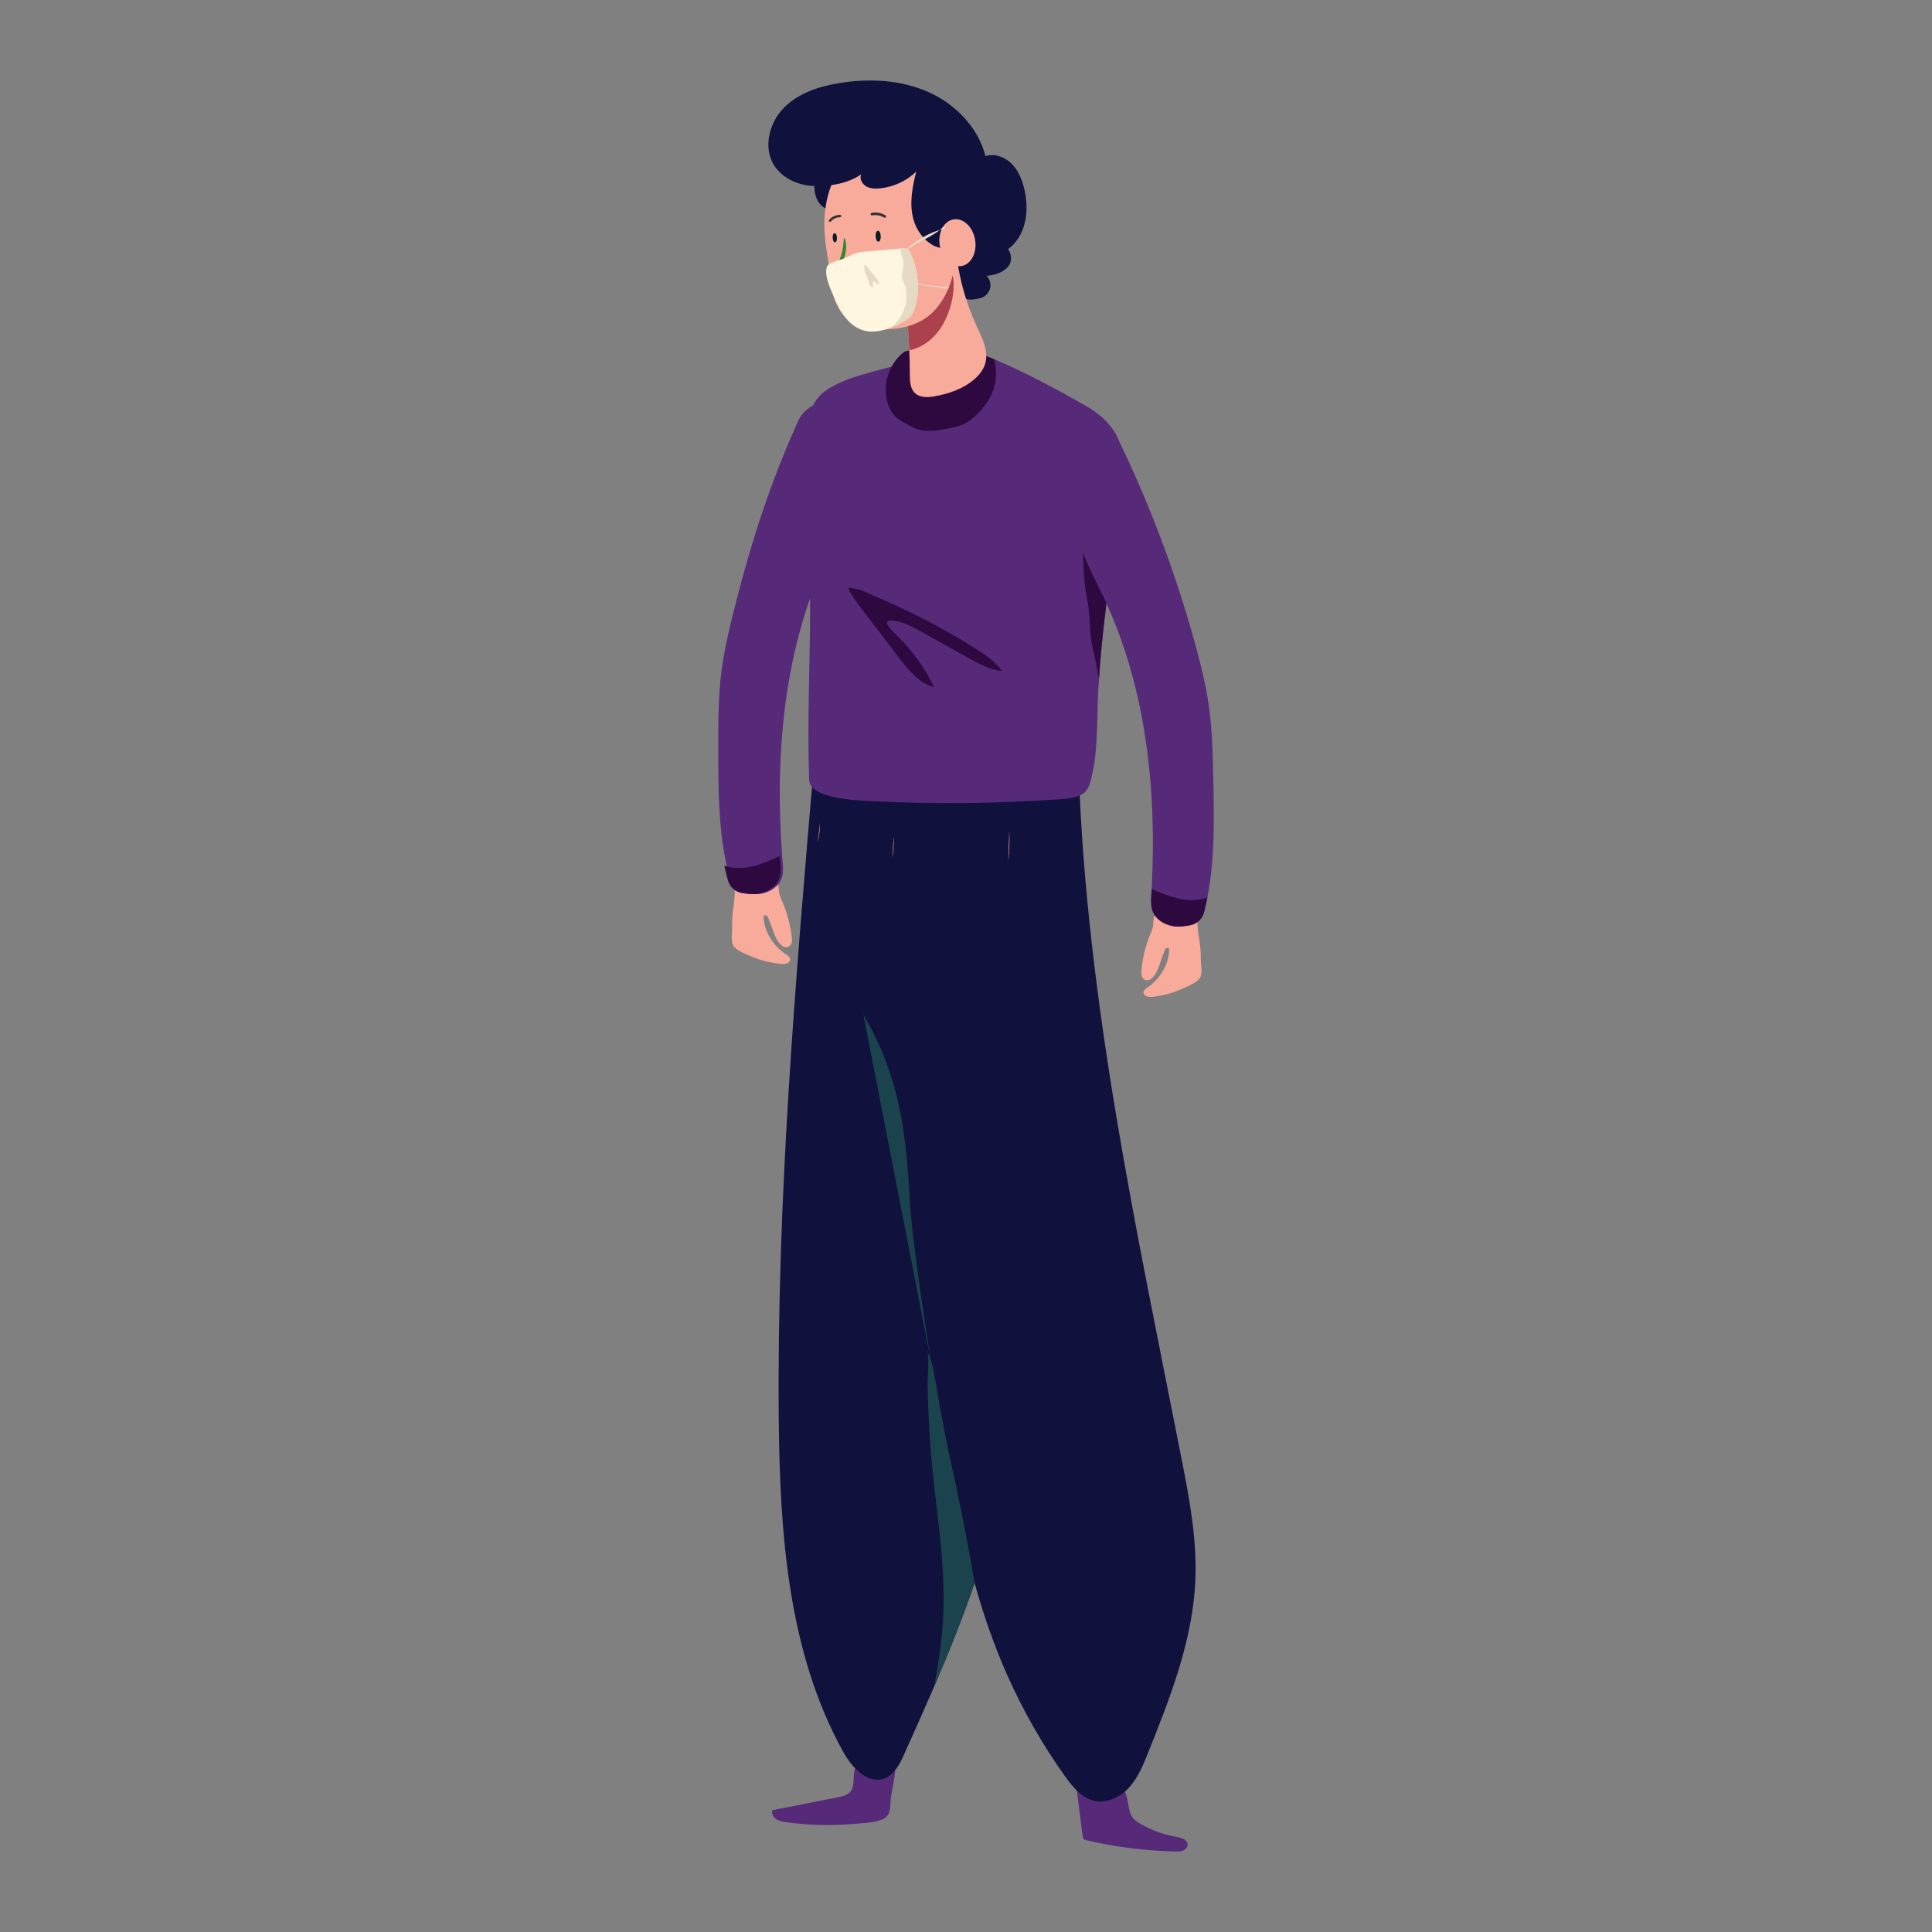 <?xml version="1.0" encoding="utf-8"?>
<!-- Generator: Adobe Illustrator 23.1.0, SVG Export Plug-In . SVG Version: 6.00 Build 0)  -->
<svg version="1.1" id="Layer_1" xmlns="http://www.w3.org/2000/svg" xmlns:xlink="http://www.w3.org/1999/xlink" x="0px" y="0px"
	 viewBox="0 0 1200 1200" enable-background="new 0 0 1200 1200" xml:space="preserve">
<rect x="0" y="0" width="1200" height="1200" fill="#808080" stroke="none"/>
<g>
	<path fill="#F8AB9A" d="M456.408,549.919c0.455,9.139-2.102,16.571-1.647,25.71c0.164,3.292-1.005,8.471,0.567,11.484
		c1.935,3.708,10.202,6.414,14.552,8.183s9.157,2.605,13.941,3.255c1.287,0.175,2.61,0.337,3.89,0.112
		c1.279-0.225,2.525-0.919,2.924-1.96c0.95-2.477-2.703-3.965-4.447-5.347c-2.329-1.847-4.37-3.947-6.075-6.221
		c-3.41-4.549-5.487-9.814-5.857-15.196c-0.032-0.461-0.014-0.997,0.42-1.286c0.44-0.293,1.122-0.167,1.529,0.152
		c1.05,0.822,1.251,2.367,1.742,3.43c0.713,1.543,1.271,3.132,1.829,4.718c1.107,3.141,2.215,6.359,4.448,9.088
		c1.033,1.263,2.613,2.501,4.432,2.281c1.399-0.169,2.482-1.199,2.92-2.324c0.438-1.125,0.352-2.337,0.233-3.512
		c-0.773-7.622-2.75-15.151-5.863-22.329c-0.739-1.703-1.546-3.4-1.906-5.189c-0.378-1.875-0.256-3.81-0.721-5.671
		c-0.773-3.093-3.118-5.791-3.805-8.899c-0.214-0.967-0.271-1.982-0.792-2.861c-0.708-1.194-2.166-1.948-3.648-2.441
		c-4.806-1.6-11.056-0.704-14.007,2.881"/>
	<path fill="#562979" d="M525.884,315.712c-3.088,11.768-8.858,22.61-13.855,33.713c-25.482,56.566-30.784,120.393-26.216,182.322
		c0.086,1.155,0.172,2.3,0.268,3.455c0.29,3.536,0.583,7.206-0.667,10.54c-1.909,5.078-7.155,8.302-12.488,9.306
		c-3.253,0.611-6.958,0.229-10.574-0.349c-4.212-0.679-7.605-3.76-8.757-7.862c-0.864-3.064-1.615-6.15-2.285-9.248
		c-5.05-23.278-5.156-47.603-5.202-71.53c-0.034-16.576-0.069-33.213,2.08-49.65c1.462-11.201,3.931-22.24,6.637-33.201
		c10.793-43.636,22.635-81.081,40.778-121.434c3.161-7.031,10.015-11.833,17.721-12.067c3.356-0.102,6.355,0.697,8.101,2.989
		c4.297,5.633,5.507,12.978,6.271,20.027C529.259,287.065,529.54,301.762,525.884,315.712z"/>
	<path fill="#562979" d="M667.877,1104.255c1.523,12.056,3.045,24.112,4.568,36.168c0.08,0.631,0.178,1.303,0.601,1.777
		c0.426,0.477,1.09,0.649,1.713,0.795c18.068,4.231,36.576,6.578,55.128,6.991c1.667,0.037,3.387,0.049,4.93-0.583
		c1.543-0.632,2.876-2.077,2.853-3.744c-0.042-3.058-3.921-4.231-6.936-4.744c-7.753-1.319-15.27-4.011-22.098-7.913
		c-2.04-1.166-4.076-2.493-5.397-4.436c-1.559-2.293-1.939-5.156-2.418-7.886c-1.065-6.065-3.083-12.41-7.914-16.228
		c-5.341-4.221-12.739-4.34-19.545-4.268"/>
	<path fill="#562979" d="M488.442,1131.819c-2.166-0.304-4.401-0.675-6.227-1.877c-1.826-1.203-3.135-3.469-2.554-5.578
		c13.98-2.761,27.959-5.521,41.939-8.282c13.185-2.604,5.693-12.605,10.833-20.651c3.517-5.505,17.239-8.674,20.787-5.181
		c5.981,5.887,0.385,20.122-0.057,28.286c-0.316,5.838-0.2,9.871-6.214,11.946c-5.392,1.86-12.151,1.957-17.802,2.438
		C515.595,1134.073,501.912,1133.708,488.442,1131.819z"/>
	<path fill="#10113D" d="M526.437,111.819c-0.289-0.841-1.046-1.422-1.788-1.914c-2.059-1.364-4.308-2.44-6.662-3.189
		c-0.876-0.278-1.991-0.447-2.575,0.262l-7.636,2.534c-1.847,2.176-2.15,5.273-1.896,8.116c0.362,4.054,1.857,8.243,5.097,10.708
		c3.24,2.464,8.469,2.501,11.001-0.687c0.862-1.085,1.346-2.416,1.784-3.731c1.074-3.225,1.953-6.516,2.632-9.847
		C526.544,113.327,526.683,112.538,526.437,111.819z"/>
	<path fill="#10113D" d="M627.148,156.541c-1.829-4.398-6.457-7.475-11.22-7.46l-2.573-2.348
		c-5.707-0.446-11.986-0.736-16.553,2.714c-2.172,1.641-3.714,3.979-4.954,6.402c-1.113,2.175-2.029,4.5-2.21,6.936
		c-0.341,4.601,1.931,8.926,3.549,13.247c1.309,3.496,2.522,7.52,5.844,9.224c2.302,1.18,5.059,0.906,7.605,0.449
		c1.342-0.241,2.693-0.53,3.917-1.13c2.36-1.158,4.1-3.5,4.529-6.093c0.428-2.594-0.468-5.371-2.331-7.225
		c3.483-0.131,6.957-1.043,9.964-2.804c1.936-1.134,3.724-2.685,4.616-4.745C628.307,161.454,628.091,158.808,627.148,156.541z"/>
	<path fill="#10113D" d="M483.701,880.789c0.645,71.06,5.558,144.915,39.922,207.111c5.384,9.755,15.088,20.524,25.57,16.767
		c6.295-2.252,9.643-8.946,12.386-15.037c6.275-13.973,12.56-27.976,18.63-42.061c9.12-21.189,17.75-42.573,25.12-64.366
		c0.031,0.122,0.061,0.235,0.102,0.358c5.364,19.286,11.905,38.192,20.043,56.566c9.858,22.244,21.977,43.484,36.124,63.281
		c4.668,6.521,10.195,13.328,18.016,15.099c7.954,1.802,16.307-2.303,21.773-8.353c5.466-6.039,8.619-13.778,11.649-21.342
		c13.942-34.752,27.945-70.395,29.44-107.809c1.003-25.458-3.839-50.731-8.752-75.728
		c-27.812-141.374-58.828-282.993-63.731-426.998c-17.576-4.534-47.804-21.26-65.901-19.827c-4.494,0.358-9.008,1.157-13.399,2.406
		c-2.508-3.225-5.579-6.07-9.346-7.606c-3.429-1.402-7.206-1.638-10.902-1.853c-12.662-0.727-25.325-1.453-37.987-2.18
		l-26.922,25.54C494.009,609.865,482.473,745.199,483.701,880.789z"/>
	<path fill="#F8AB9A" d="M743.644,569.801c-0.262,9.146,2.453,16.523,2.191,25.669c-0.094,3.294,1.184,8.448-0.324,11.493
		c-1.856,3.748-10.064,6.628-14.375,8.49c-4.311,1.861-9.1,2.799-13.868,3.55c-1.283,0.202-2.603,0.392-3.887,0.194
		c-1.284-0.198-2.544-0.865-2.965-1.898c-1.002-2.457,2.618-4.021,4.333-5.44c2.29-1.896,4.285-4.038,5.942-6.349
		c3.313-4.621,5.278-9.928,5.534-15.317c0.022-0.462-0.008-0.997-0.447-1.277c-0.446-0.284-1.125-0.143-1.526,0.184
		c-1.033,0.844-1.201,2.393-1.669,3.466c-0.68,1.558-1.204,3.158-1.729,4.756c-1.04,3.164-2.08,6.405-4.254,9.18
		c-1.006,1.284-2.559,2.556-4.383,2.374c-1.402-0.139-2.506-1.146-2.968-2.262c-0.462-1.115-0.402-2.329-0.307-3.506
		c0.611-7.637,2.428-15.206,5.389-22.449c0.702-1.718,1.473-3.432,1.796-5.228c0.338-1.883,0.175-3.815,0.601-5.685
		c0.708-3.109,2.994-5.856,3.615-8.978c0.193-0.971,0.229-1.987,0.732-2.877c0.683-1.209,2.124-1.993,3.595-2.518
		c4.771-1.702,11.039-0.939,14.065,2.583"/>
	<path fill="#562979" d="M502.075,333.894c2.979,56.975-1.259,96.723,0.502,150.351c0.205,6.357,7.943,9.213,15.856,10.912
		c7.749,1.658,15.795,2.15,23.799,2.529c38.898,1.873,77.97,1.433,116.786-1.29c5.384-0.379,11.332-1.034,14.812-4.381
		c1.986-1.914,2.825-4.422,3.501-6.848c4.34-15.723,3.972-31.999,4.494-48.101c0.164-5.118,0.42-10.236,0.757-15.354
		c1.894-29.368,6.234-58.633,9.766-87.93c1.863-15.58,3.501-31.17,4.422-46.79c0.737-12.652-5.118-22.663-15.774-30.617
		c-2.15-1.597-4.483-3.112-7.012-4.555c-17.176-9.786-37.178-20.606-56.791-28.857c-4.678-1.965-4.104,4.107-8.689,2.48
		c-12.56-4.453-31.977-4.054-46.246,0c-18.824,5.364-37.498,8.627-49.884,17.533C491.204,258.217,500.857,310.596,502.075,333.894z"
		/>
	<path fill="#2E0940" d="M552.13,252.536c0.727,1.812,1.648,3.562,2.907,5.047c2.007,2.365,4.77,3.941,7.473,5.456
		c2.61,1.484,5.262,2.978,8.158,3.798c5.671,1.617,11.731,0.532,17.525-0.563c3.705-0.696,7.462-1.412,10.84-3.091
		c2.467-1.218,4.658-2.927,6.695-4.78c5.691-5.18,10.308-11.792,12.11-19.285c1.003-4.186,1.392-11.157-0.645-16.153
		c-4.678-1.965-9.335-3.777-13.921-5.405c-12.56-4.453-27.126-3.255-41.396,0.798c-0.42,0.307-0.829,0.635-1.239,0.963
		C551.179,227.078,547.565,241.184,552.13,252.536z"/>
	<path fill="#F8AB9A" d="M568.283,244.135c3.22,3.064,8.295,2.757,12.652,1.937c8.766-1.638,17.53-4.657,24.252-10.52
		c3.046-2.646,5.672-5.938,6.779-9.817c2.214-7.696-1.848-15.622-5.208-22.886c-5.385-11.628-9.257-23.954-11.504-36.562
		c-0.793-4.444-1.083-8.111-6.419-7.75c-5.274,0.361-9.821,3.215-13.452,6.83c-3.687,3.656-7.362,7.32-11.048,10.975
		c-0.934,0.934-1.912,1.917-2.302,3.186c-0.335,1.104-0.198,2.296-0.059,3.445c0.158,1.322,0.315,2.635,0.463,3.959
		c1.154,10.154,1.934,20.37,2.341,30.587c0.196,4.969,0.299,9.944,0.32,14.922C565.117,236.599,565.272,241.264,568.283,244.135z"/>
	<path fill="#AA414C" d="M564.778,217.519c5.661-1.09,10.921-4.146,14.998-8.261c4.817-4.84,8.087-11.062,10.166-17.573
		c2.446-7.672,3.285-16.021,1.238-23.816l-4.732,1.122c-0.653-0.244-1.356,0.143-1.935,0.53
		c-7.782,5.231-13.981,12.679-22.075,17.411C563.591,197.087,564.372,207.303,564.778,217.519z"/>
	<path fill="#F8AB9A" d="M513.031,152.976c0.89,6.513,2.229,12.979,2.84,19.521c0.592,6.338,1.538,12.855,4.703,18.485
		c5.121,9.105,15.167,13.323,25.27,13.589c12.82,0.337,26.013-2.205,34.883-12.034c8.051-8.922,11.953-21.066,13.006-32.86
		c0.596-6.671,0.286-13.417-0.815-20.021c-5.218-31.286-27.312-53.673-49.342-49.999c-10.552,1.76-18.841,9.323-23.949,18.416
		c-6.268,11.157-8.306,24.439-7.428,37.091C512.38,147.775,512.676,150.378,513.031,152.976z"/>
	<path fill="#10113D" d="M567.33,136.202c-2.619-9.671-0.731-19.958,1.792-29.655c-6.101,5.917-14.258,9.673-22.721,10.463
		c-2.892,0.27-5.966,0.163-8.467-1.314c-2.501-1.477-4.17-4.679-3.095-7.377c-5.356,3.736-11.786,5.674-18.243,6.643
		c-6.592,0.989-13.422,1.009-19.821-0.854c-6.399-1.864-12.351-5.739-15.925-11.365c-7.009-11.032-3.14-26.502,6.041-35.804
		s22.371-13.485,35.287-15.485c18.224-2.822,37.418-1.832,54.281,5.633s31.09,21.974,35.611,39.853
		c5.63-1.812,12.011,0.516,16.207,4.685s6.504,9.888,7.891,15.638c2.867,11.886,1.738,25.663-6.692,34.519
		c-5.078,5.335-12.371,8.317-19.723,8.764c-7.807,0.475-14.498-1.935-21.406-5.176c-2.759-1.294-5.834-1.416-8.587-2.891
		c-2.908-1.559-5.422-3.808-7.455-6.395C570.013,143.169,568.299,139.781,567.33,136.202z"/>
	
		<ellipse transform="matrix(0.986 -0.165 0.165 0.986 -16.755 99.912)" fill="#F8AB9A" cx="594.828" cy="151.112" rx="11.13" ry="14.707"/>
	
		<path fill="none" stroke="#333333" stroke-width="1.631" stroke-linecap="round" stroke-linejoin="round" stroke-miterlimit="10" d="
		M549.528,134.445c-2.346-1.44-5.234-1.972-7.938-1.461"/>
	
		<path fill="none" stroke="#333333" stroke-width="1.503" stroke-linecap="round" stroke-linejoin="round" stroke-miterlimit="10" d="
		M521.724,134.174c-2.416,0.035-4.677,1.091-6.215,2.904"/>
	<path fill="#2E0940" d="M669.804,314.684c4.309,18.691,1.5,37.556,5.237,56.37c2.774,13.932,0.755,19.171,3.99,33
		c1.371,5.845,2.528,11.741,3.552,17.658c1.894-29.368,6.234-58.633,9.766-87.93c-0.266-1.709-0.553-3.419-0.839-5.118
		c-1.198-6.971-2.641-14.003-5.896-20.268c-5.016-9.622,4.926-10.415-3.949-16.66l-5.699-0.154
		C675.135,298.716,668.186,307.682,669.804,314.684z"/>
	<path fill="#562979" d="M670.688,337.088c3.337,11.7,9.336,22.417,14.567,33.411c26.676,56.013,33.329,119.713,30.074,181.725
		c-0.061,1.157-0.123,2.303-0.194,3.46c-0.215,3.542-0.43,7.217,0.89,10.523c2.017,5.036,7.329,8.148,12.683,9.039
		c3.266,0.542,6.961,0.082,10.564-0.573c4.197-0.768,7.524-3.921,8.588-8.046c0.798-3.081,1.484-6.183,2.088-9.295
		c4.555-23.38,4.146-47.701,3.685-71.624c-0.317-16.573-0.635-33.207-3.132-49.595c-1.699-11.168-4.401-22.152-7.339-33.053
		c-12.458-46.145-29.378-91.073-50.455-133.973c-6.183-3.48-14.72-0.829-18.896,4.903c-4.177,5.722-5.231,13.092-5.845,20.155
		C666.706,308.518,666.736,323.218,670.688,337.088z"/>
	<path fill="#1A434D" d="M577.166,887.249c0.661,11.555,1.616,23.094,2.928,34.594c3.107,27.234,6.976,53.957,5.757,81.494
		c-0.013,0.277-0.025,0.553-0.038,0.83c-0.133,2.798-0.314,5.594-0.548,8.386c-0.993,11.761-2.927,23.411-5.057,35.018
		c9.12-21.189,17.75-42.573,25.12-64.366c0.031,0.122,0.061,0.235,0.102,0.358c-5.65-33.002-12.345-65.809-20.063-98.381
		c-1.126-4.729-5.306-42.398-9.421-44.978c1.388,0.87,0.119,16.815,0.167,19.24c0.138,6.953,0.362,13.904,0.69,20.851
		C576.913,882.613,577.033,884.931,577.166,887.249z"/>
	<g>
		<path fill="#F8AB9A" d="M657.28,511.018c-0.22,7.677-0.44,15.354-0.661,23.032"/>
	</g>
	<g>
		<path fill="#F8AB9A" d="M643.425,512.868c-0.52,7.27-1.04,14.54-1.56,21.81"/>
	</g>
	<g>
		<path fill="#F8AB9A" d="M626.886,516.004c0.29,6.434,0.073,12.89-0.649,19.289"/>
	</g>
	<g>
		<path fill="#F8AB9A" d="M607.622,519.737c0,4.565,0,9.13,0,13.695"/>
	</g>
	<g>
		<path fill="#F8AB9A" d="M590.814,519.737c0,4.773,0,9.545,0,14.318"/>
	</g>
	<g>
		<path fill="#F8AB9A" d="M573.384,518.492c0,4.773,0,9.545,0,14.318"/>
	</g>
	<g>
		<path fill="#F8AB9A" d="M555.27,519.728c-0.634,4.325-0.811,8.717-0.526,13.079"/>
	</g>
	<g>
		<path fill="#F8AB9A" d="M536.656,516.002c0,4.565,0,9.13,0,13.695"/>
	</g>
	<g>
		<path fill="#F8AB9A" d="M521.236,513.52c-0.272,4.976-0.545,9.953-0.817,14.929"/>
	</g>
	<g>
		<path fill="#F8AB9A" d="M509.336,511.023c-0.047,4.175-0.532,8.346-1.444,12.421"/>
	</g>
	<path fill="#1A434D" d="M589.088,901.249c-6.496-20.27-22.375-127.413-23.828-153.476c-1.077-19.331-2.477-38.719-6.203-57.719
		c-4.125-21.038-11.871-41.361-22.793-59.809L589.088,901.249z"/>
	<g>
		<g>
			<g>
				<path fill="#318633" d="M533.26,165.998c0.015,0.321-1.025,0.659-3.295,0.972c-0.567,0.078-1.212,0.155-1.936,0.23
					c-0.723,0.062-1.504,0.186-2.544,0.148c-0.513-0.026-1.095-0.1-1.713-0.354c-0.611-0.244-1.247-0.718-1.659-1.34
					c-0.838-1.228-0.93-2.816-0.607-4.188c0.326-1.382,0.805-2.383,1.079-3.333c0.3-0.957,0.521-1.856,0.69-2.687
					c0.336-1.663,0.466-3.053,0.549-4.154c0.148-2.205,0.18-3.281,0.518-3.336c0.292-0.053,0.845,0.942,1.125,3.302
					c0.129,1.177,0.167,2.696-0.079,4.539c-0.124,0.921-0.32,1.921-0.62,2.986c-0.29,1.084-0.765,2.172-0.993,3.187
					c-0.241,1.004-0.113,1.871,0.23,2.418c0.307,0.511,0.883,0.735,1.643,0.824c0.734,0.083,1.565,0.044,2.293,0.062
					c0.728,0.009,1.376,0.027,1.948,0.054C532.179,165.435,533.246,165.677,533.26,165.998z"/>
			</g>
		</g>
	</g>
	<path fill="#2E0940" d="M605.192,402.382c6.382,3.997,12.804,8.299,17.214,14.403c-7.414-0.689-14.166-4.384-20.674-8.001
		c-9.999-5.557-19.999-11.115-29.998-16.672c-5.787-3.216-11.868-6.517-18.487-6.691c-0.802-0.021-1.75,0.086-2.146,0.783
		c-0.396,0.696-0.004,1.566,0.428,2.24c1.695,2.64,4.047,4.779,6.282,6.982c9.214,9.084,16.833,19.78,22.408,31.456
		c-9.346-2.47-15.901-10.622-21.773-18.301c-7.716-10.093-15.433-20.186-23.149-30.279c-3.057-3.998-6.136-8.032-8.324-12.565
		c-0.679-1.407,6.567,0.338,7.07,0.527c3.196,1.2,6.407,2.828,9.584,4.164c7.112,2.991,14.144,6.173,21.085,9.542
		C578.595,386.706,592.115,394.191,605.192,402.382z"/>
	<path fill="#2E0940" d="M716.024,566.207c2.017,5.036,7.329,8.148,12.683,9.039c3.266,0.542,6.961,0.082,10.564-0.573
		c4.197-0.768,7.524-3.921,8.588-8.046c0.798-3.081,1.484-6.183,2.088-9.295c-0.675,0.327-1.32,0.604-1.894,0.747
		c-2.354,0.614-4.77,0.952-7.206,0.993c-8.752,0.164-17.105-3.347-25.192-6.715c-0.102-0.041-0.215-0.082-0.327-0.133
		c-0.061,1.157-0.123,2.303-0.194,3.46C714.919,559.226,714.704,562.901,716.024,566.207z"/>
	<path fill="#2E0940" d="M483.946,545.741c-1.909,5.078-7.155,8.302-12.488,9.306c-3.253,0.611-6.958,0.229-10.574-0.349
		c-4.212-0.679-7.605-3.76-8.757-7.862c-0.864-3.064-1.615-6.15-2.285-9.248c0.682,0.313,1.333,0.576,1.909,0.707
		c2.367,0.564,4.789,0.85,7.226,0.84c8.754-0.022,17.03-3.709,25.044-7.247c0.101-0.043,0.213-0.087,0.324-0.14
		c0.086,1.155,0.172,2.3,0.268,3.455C484.903,538.738,485.196,542.408,483.946,545.741z"/>
	<g>
		<path fill="#853740" d="M532.834,192.705c-1.042-0.041-2.08-0.433-2.865-1.141c-0.794-0.694-1.397-1.592-1.84-2.552
			c-0.894-1.928-1.33-4.039-1.551-6.165c-0.183-2.13-0.194-4.258,0.151-6.436c0.209-1.082,0.454-2.192,1.099-3.291
			c0.333-0.537,0.788-1.098,1.479-1.487c0.351-0.178,0.742-0.325,1.14-0.358c0.396-0.045,0.768-0.033,1.204,0.082
			c0.825,0.255,1.343,0.76,1.753,1.191c0.397,0.438,0.744,0.874,1.067,1.341c0.648,0.928,1.123,1.938,1.546,2.939
			c0.413,1.007,0.718,2.036,1.013,3.048c0.281,0.999,0.566,2.054,0.729,3.123c0.173,1.061,0.241,2.134,0.226,3.202
			c-0.014,1.066-0.117,2.139-0.433,3.161c-0.297,1.018-0.861,1.995-1.73,2.603C534.958,192.591,533.868,192.743,532.834,192.705z
			 M532.834,192.705c1.037,0.011,2.112-0.174,2.937-0.809c0.827-0.632,1.264-1.626,1.479-2.612c0.373-2.02,0.001-4.103-0.579-6.037
			c-0.291-0.969-0.7-1.885-1.112-2.853c-0.397-0.955-0.834-1.878-1.284-2.77c-0.452-0.891-0.971-1.726-1.543-2.492
			c-0.54-0.748-1.314-1.586-1.7-1.646c-0.065-0.024-0.226-0.041-0.346-0.028c-0.126-0.001-0.229,0.048-0.347,0.091
			c-0.227,0.117-0.481,0.367-0.702,0.707c-0.454,0.682-0.797,1.61-1.042,2.556c-0.503,1.908-0.786,3.971-0.91,6.008
			c-0.09,2.031,0.046,4.125,0.731,6.072c0.362,0.956,0.853,1.895,1.611,2.609C530.777,192.217,531.792,192.635,532.834,192.705z"/>
	</g>
	<g>
		<path fill="#FFF6DF" d="M517.886,184.273c1.926,4.471,4.037,8.921,7.047,12.748c3.011,3.829,7.015,7.03,11.713,8.31
			c5.833,1.589,11.913,0.091,17.587-2.28c0,0,0.002,0.001,0.004-0.001c1.493-0.624,2.958-1.31,4.383-2.015
			c2.607-1.289,5.252-2.715,7.082-4.976c1.643-2.028,2.501-4.573,3.116-7.108c2.578-10.631,1.316-22.148-3.5-31.969
			c-0.293-0.599-0.609-1.205-1.091-1.667c-1.201-1.15-3.057-1.123-4.728-0.984c-0.062,0.003-0.124,0.01-0.184,0.014
			c-7.069,0.617-14.14,1.233-21.209,1.851c-1.969,0.171-3.951,0.346-5.85,0.888c-2.193,0.626-4.213,1.725-6.279,2.692
			c-3.001,1.403-6.146,2.203-9.213,3.387c-1.797,0.692-2.989,1.429-3.389,3.408C512.256,172.108,515.765,179.344,517.886,184.273z"
			/>
		<g>
			<g>
				<path fill="#E5DAC4" d="M561.017,156.644c6.509-6.354,15.151-11.981,23.996-14.151c4.767-1.169,0.979-1.715,0.734-1.468
					c-6.413,6.467-17.84,9.648-24.349,16.002C561.149,157.269,560.768,156.887,561.017,156.644L561.017,156.644z"/>
			</g>
		</g>
		<g>
			<g>
				<path fill="#E5DAC4" d="M568.203,174.786c2.407,1.41,5.155,1.959,7.882,2.366c3.215,0.48,10.113,0.854,13.332,1.31
					c0.339,0.048-0.734,1.468-3.683,0.601c-3.164-0.93-6.534-0.904-9.796-1.392c-2.775-0.415-5.561-0.986-8.009-2.42
					C567.629,175.076,567.903,174.61,568.203,174.786L568.203,174.786z"/>
			</g>
		</g>
		<path fill="#E5DAC4" d="M544.695,173.269c0.551,0.727,1.072,1.512,1.25,2.407c0.069,0.347,0.029,0.799-0.302,0.925
			c-0.152,0.058-0.323,0.024-0.477-0.031c-0.9-0.323-1.404-1.269-2.177-1.833c-0.123-0.09-0.286-0.172-0.419-0.098
			c-0.089,0.049-0.132,0.153-0.162,0.25c-0.305,0.983-0.007,2.068-0.264,3.065c-0.031,0.12-0.073,0.243-0.165,0.326
			c-0.189,0.172-0.493,0.097-0.716-0.029c-0.911-0.518-1.28-1.618-1.592-2.618c-0.665-2.129-1.407-4.233-2.223-6.309
			c-0.708-1.801-1.443-7.146,1.116-3.657C540.496,168.302,542.724,170.666,544.695,173.269z"/>
		<path fill="#E5DAC4" d="M554.238,203.05c1.493-0.624,2.958-1.31,4.383-2.015c2.607-1.289,5.252-2.715,7.082-4.976
			c1.643-2.028,2.501-4.573,3.116-7.108c2.578-10.631,1.316-22.148-3.5-31.969c-0.293-0.599-0.609-1.205-1.091-1.667
			c-1.201-1.15-3.057-1.123-4.728-0.984c-0.75,1.958,0.746,4.079,1.186,6.003c0.64,2.805,0.636,5.768-0.099,8.555
			c-0.251,0.952-0.584,1.909-0.535,2.893c0.06,1.167,0.646,2.229,1.131,3.293c2.356,5.189,2.38,11.297,0.508,16.679
			C560.195,196.059,557.545,199.901,554.238,203.05z"/>
	</g>
	<g>
		
			<ellipse transform="matrix(0.999 -0.047 0.047 0.999 -6.401 24.719)" fill="#0A1D26" cx="518.501" cy="147.459" rx="1.344" ry="2.88"/>
		
			<ellipse transform="matrix(0.999 -0.047 0.047 0.999 -6.326 25.993)" fill="#0A1D26" cx="545.439" cy="146.508" rx="1.591" ry="3.409"/>
	</g>
</g>
</svg>
